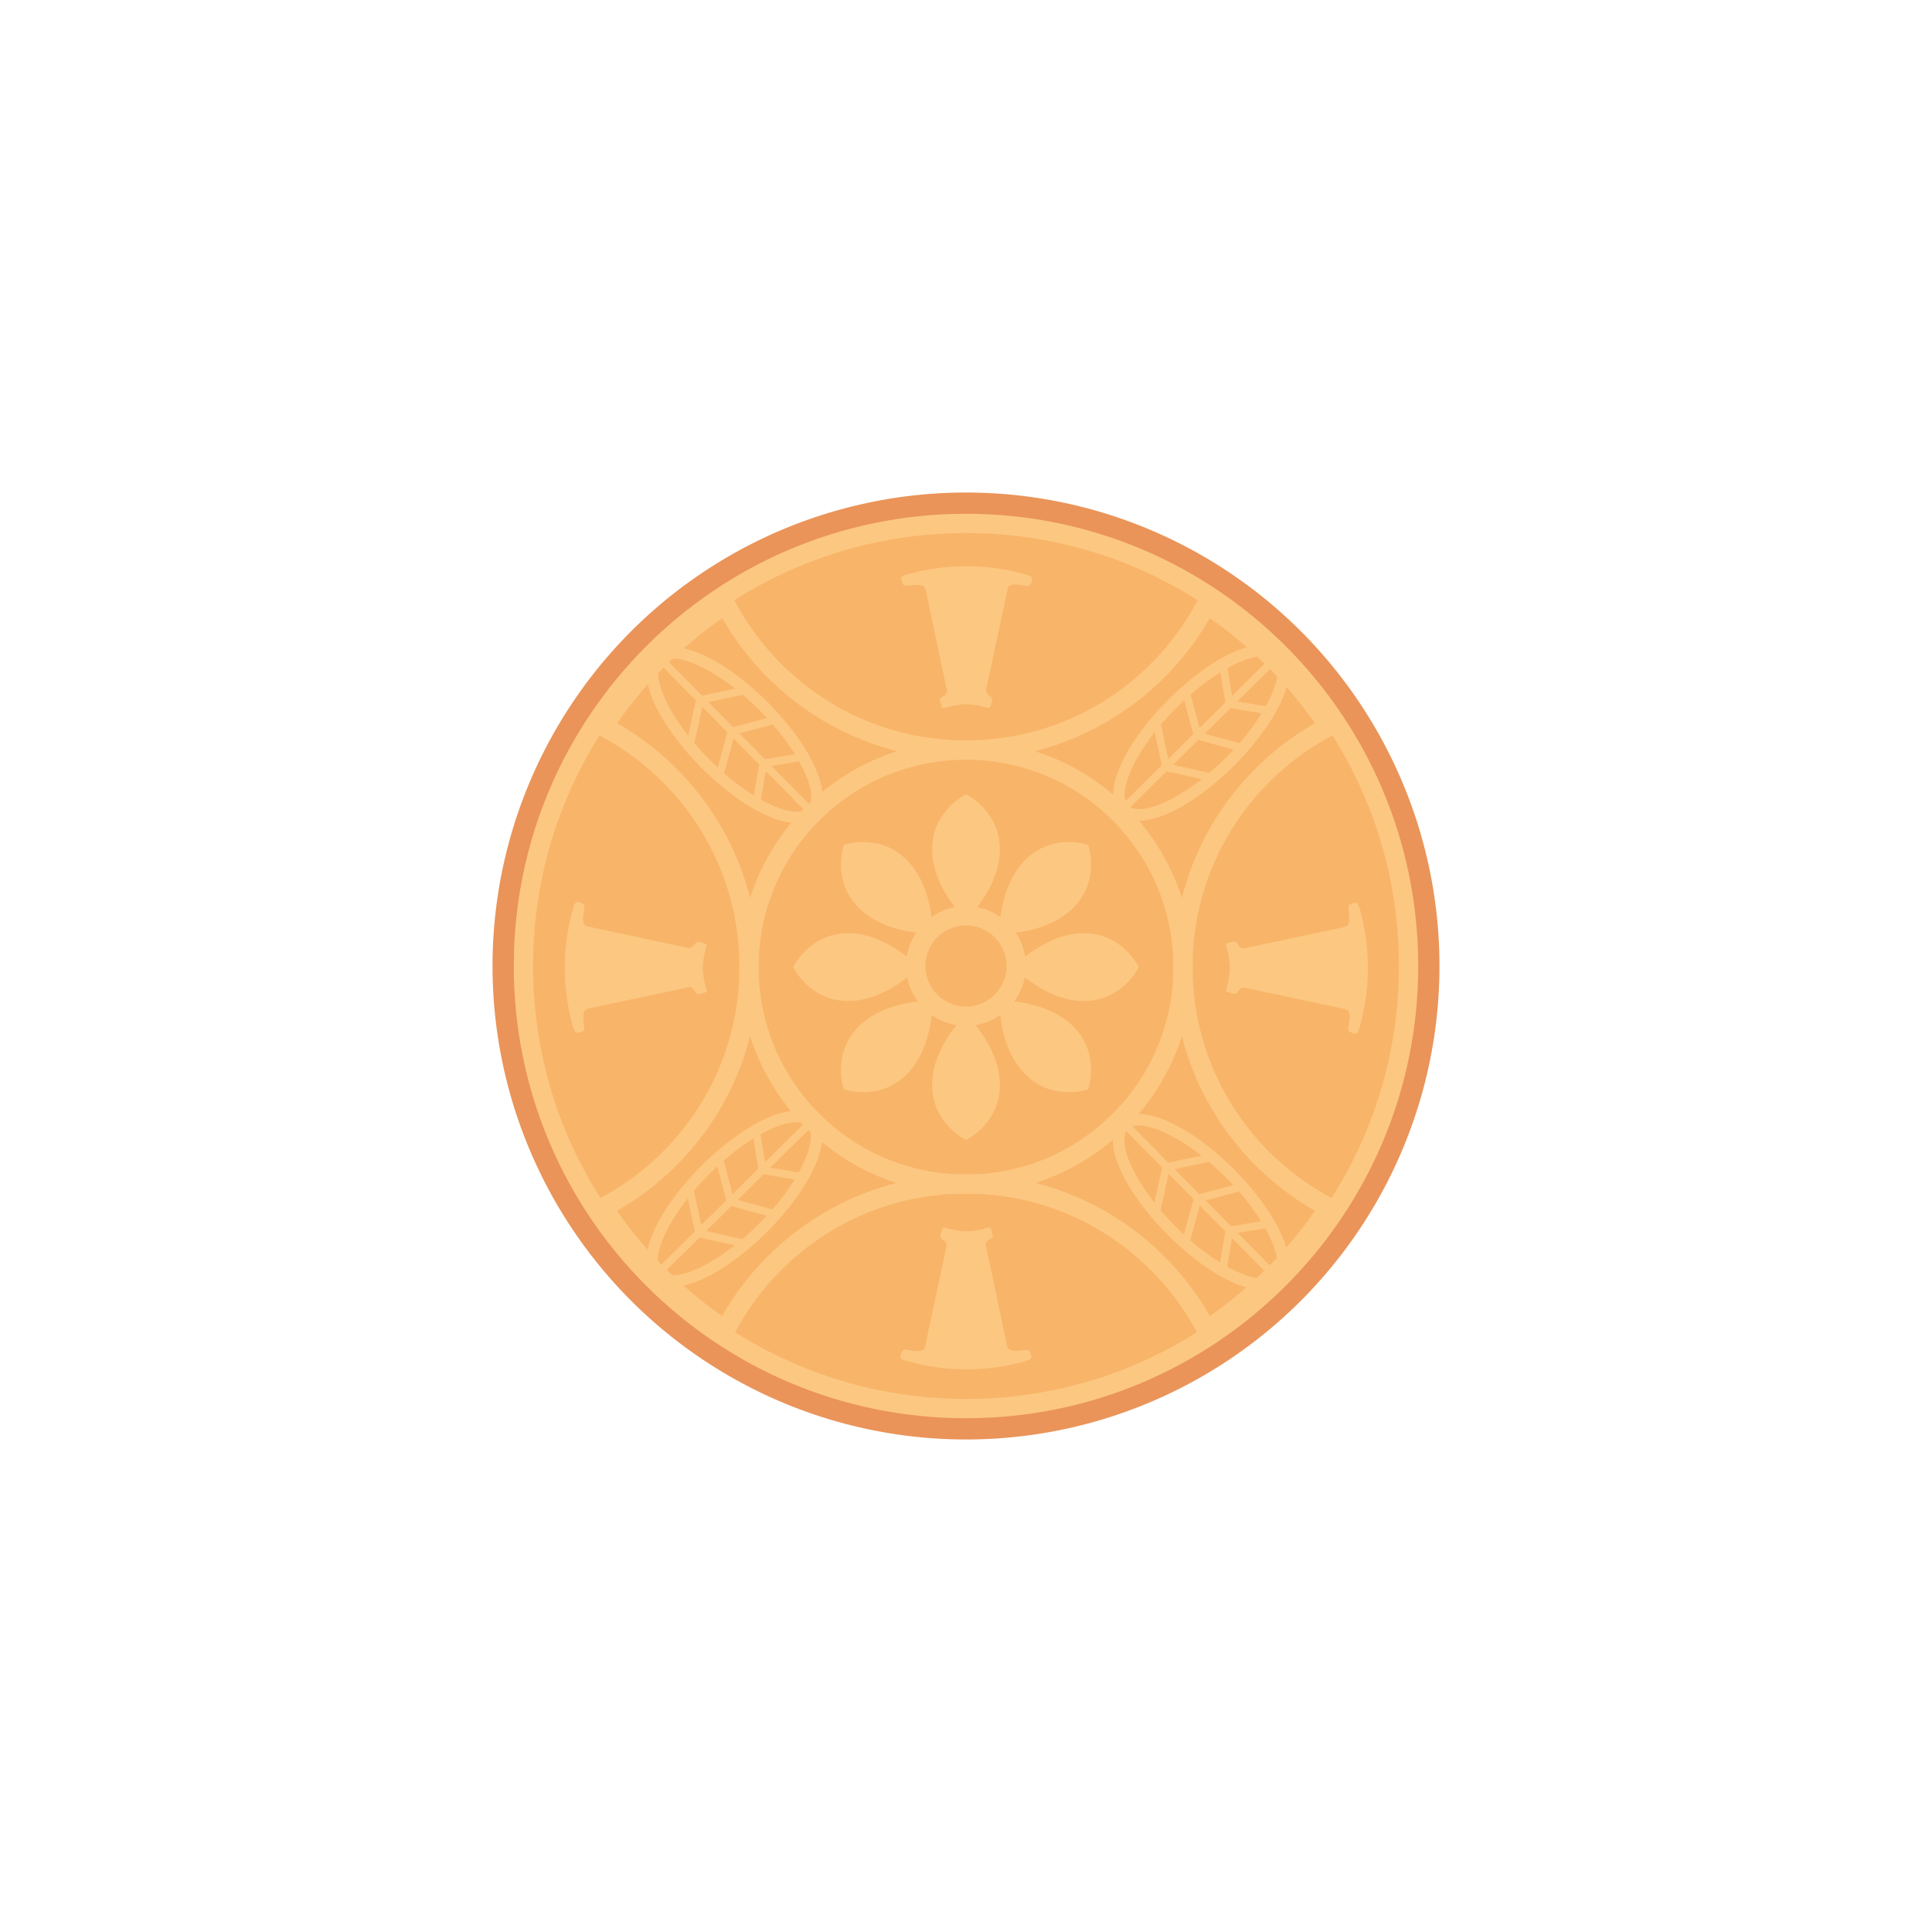<?xml version="1.0" encoding="utf-8"?>
<!-- Generator: Adobe Illustrator 13.0.0, SVG Export Plug-In . SVG Version: 6.00 Build 14948)  -->
<!DOCTYPE svg PUBLIC "-//W3C//DTD SVG 1.1//EN" "http://www.w3.org/Graphics/SVG/1.1/DTD/svg11.dtd">
<svg version="1.1" id="Calque_1" xmlns="http://www.w3.org/2000/svg" xmlns:xlink="http://www.w3.org/1999/xlink" x="0px" y="0px"
	 width="500px" height="500px" viewBox="0 0 500 500" enable-background="new 0 0 500 500" xml:space="preserve">
<g>
	<circle fill="#EA9459" cx="250" cy="250" r="122.538"/>
</g>
<g>
	<circle fill="#F8B469" cx="250" cy="250" r="114.538"/>
</g>
<g>
	<path fill="#FCC781" d="M186.362,346.284c-12.838-8.527-23.862-19.558-32.385-32.399l0,0l-1.536-2.317l2.463-1.282
		c21.661-11.29,36.456-33.922,36.454-60.032l0,0c0.002-26.096-14.776-48.718-36.416-60.014l0,0l-2.465-1.286l1.54-2.313
		c8.523-12.828,19.544-23.843,32.374-32.362l0,0l2.313-1.535l1.286,2.461c11.298,21.636,33.918,36.411,60.01,36.411l0,0
		c26.091,0,48.711-14.775,60.009-36.411l0,0l1.283-2.461l2.315,1.535c12.83,8.519,23.852,19.535,32.375,32.362l0,0l1.539,2.313
		l-2.465,1.286c-21.642,11.296-36.419,33.918-36.417,60.014l0,0c-0.002,26.11,14.794,48.742,36.452,60.032l0,0l2.465,1.282
		l-1.535,2.317c-8.522,12.842-19.547,23.872-32.385,32.399l0,0l-2.317,1.537l-1.283-2.465
		c-11.288-21.665-33.922-36.465-60.037-36.463l0,0c-26.115-0.002-48.749,14.798-60.039,36.463l0,0l-1.283,2.467L186.362,346.284
		L186.362,346.284z M313.125,340.58c10.574-7.408,19.789-16.628,27.192-27.205l0,0c-21.902-12.512-36.677-36.09-36.679-63.122l0,0
		c0.002-27.018,14.758-50.585,36.641-63.101l0,0c-7.403-10.567-16.615-19.775-27.185-27.172l0,0
		c-12.516,21.878-36.08,36.631-63.095,36.633l0,0c-27.016-0.002-50.582-14.755-63.096-36.633l0,0
		c-10.569,7.398-19.781,16.605-27.185,27.172l0,0c21.881,12.515,36.639,36.083,36.641,63.101l0,0
		c-0.002,27.034-14.777,50.61-36.679,63.122l0,0c7.403,10.577,16.618,19.797,27.192,27.205l0,0
		c12.509-21.908,36.088-36.686,63.126-36.688l0,0C277.037,303.895,300.617,318.672,313.125,340.58L313.125,340.58z"/>
</g>
<g>
	<path fill="#FCC781" d="M191.334,250.292c0.002-32.402,26.264-58.664,58.666-58.666l0,0c32.4,0.002,58.664,26.264,58.666,58.666
		l0,0c-0.002,32.4-26.266,58.664-58.666,58.666l0,0C217.598,308.956,191.336,282.692,191.334,250.292L191.334,250.292z
		 M212.052,212.344c-9.717,9.72-15.718,23.121-15.718,37.948l0,0c0,14.827,6,28.227,15.718,37.947l0,0
		c9.72,9.716,23.121,15.716,37.948,15.719l0,0c14.827-0.003,28.227-6.003,37.947-15.719l0,0c9.716-9.721,15.716-23.12,15.716-37.947
		l0,0c0-14.827-6-28.228-15.716-37.948l0,0c-9.721-9.715-23.12-15.718-37.947-15.718l0,0
		C235.173,196.626,221.772,202.629,212.052,212.344L212.052,212.344z"/>
</g>
<g>
	<g>
		<path fill="#FCC781" d="M289.878,210.608c-1.286-1.281-1.812-3.067-1.805-4.953l0,0c0.087-6.511,5.574-15.825,14.268-24.595l0,0
			c8.771-8.696,18.085-14.185,24.598-14.27l0,0c1.886-0.006,3.672,0.521,4.953,1.803l0,0c1.279,1.281,1.805,3.063,1.798,4.951l0,0
			c-0.085,6.511-5.571,15.825-14.265,24.598l0,0l-1.062-1.059l1.059,1.059c-8.772,8.693-18.084,14.18-24.595,14.268l0,0
			c-0.008,0-0.015,0-0.022,0l0,0C292.927,212.409,291.152,211.883,289.878,210.608L289.878,210.608z M304.463,183.182
			c-8.409,8.33-13.477,17.643-13.389,22.473l0,0c0.006,1.383,0.354,2.26,0.924,2.831l0,0c0.567,0.567,1.445,0.916,2.829,0.922l0,0
			c4.83,0.087,14.14-4.98,22.476-13.386l0,0l-0.001-0.001c8.411-8.334,13.475-17.646,13.39-22.477l0,0
			c-0.007-1.383-0.359-2.266-0.923-2.829l0,0c-0.568-0.569-1.449-0.92-2.83-0.926l0,0c-0.04-0.001-0.08-0.001-0.121-0.001l0,0
			C321.951,169.788,312.724,174.839,304.463,183.182L304.463,183.182z"/>
	</g>
	<g>
		<polygon fill="#FCC781" points="289.236,209.334 330.128,168.942 331.531,170.364 290.642,210.758 289.236,209.334 		"/>
	</g>
	<g>
		<polygon fill="#FCC781" points="317.313,183.059 315.516,172.02 317.489,171.698 319.059,181.328 328.795,182.997 
			328.457,184.967 317.313,183.059 		"/>
	</g>
	<g>
		<polygon fill="#FCC781" points="309.129,191.22 305.855,178.886 307.787,178.374 310.767,189.594 322.119,192.7 321.589,194.629 
			309.129,191.22 		"/>
	</g>
	<g>
		<polygon fill="#FCC781" points="300.947,199.414 298.478,187.796 300.434,187.38 302.638,197.74 313.116,200.057 312.681,202.01 
			300.947,199.414 		"/>
	</g>
</g>
<g>
	<g>
		<path fill="#FCC781" d="M169.017,331.263c-1.281-1.283-1.807-3.067-1.801-4.95l0,0c0.085-6.513,5.574-15.826,14.267-24.597l0,0
			c8.772-8.698,18.085-14.186,24.598-14.272l0,0c1.888-0.006,3.671,0.523,4.951,1.805l0,0c1.281,1.279,1.807,3.062,1.8,4.948l0,0
			c-0.085,6.513-5.572,15.826-14.267,24.601l0,0c-8.771,8.69-18.085,14.179-24.596,14.267l0,0c-0.011,0-0.022,0-0.033,0l0,0
			C172.063,333.063,170.291,332.536,169.017,331.263L169.017,331.263z M183.604,303.837c-8.409,8.329-13.474,17.641-13.388,22.476
			l0,0c0.006,1.381,0.355,2.259,0.924,2.828l0,0c0.567,0.566,1.448,0.916,2.831,0.922l0,0c4.83,0.087,14.142-4.979,22.474-13.388
			l0,0c8.41-8.332,13.475-17.646,13.39-22.479l0,0c-0.006-1.381-0.357-2.263-0.922-2.828l0,0c-0.569-0.566-1.449-0.918-2.83-0.924
			l0,0c-0.041-0.001-0.083-0.001-0.124-0.001l0,0C201.091,290.443,191.864,295.495,183.604,303.837L183.604,303.837z"/>
	</g>
	<g>
		<polygon fill="#FCC781" points="168.377,329.988 209.269,289.598 210.674,291.02 169.783,331.41 168.377,329.988 		"/>
	</g>
	<g>
		<polygon fill="#FCC781" points="196.454,303.713 194.656,292.675 196.63,292.352 198.199,301.982 207.938,303.65 207.598,305.623 
			196.454,303.713 		"/>
	</g>
	<g>
		<polygon fill="#FCC781" points="188.271,311.874 184.997,299.541 186.931,299.027 189.908,310.25 201.26,313.356 200.731,315.283 
			188.271,311.874 		"/>
	</g>
	<g>
		<polygon fill="#FCC781" points="180.089,320.067 177.617,308.451 177.619,308.451 179.575,308.034 181.778,318.394 
			192.256,320.713 191.824,322.664 180.089,320.067 		"/>
	</g>
</g>
<g>
	<g>
		<path fill="#FCC781" d="M326.837,333.913c-6.511-0.088-15.825-5.572-24.599-14.267l0,0l1.062-1.061l1.062-1.062
			c8.332,8.411,17.643,13.475,22.476,13.388l0,0c1.381-0.007,2.262-0.355,2.829-0.92l0,0c0.566-0.569,0.918-1.45,0.924-2.833l0,0
			c0.087-4.831-4.982-14.146-13.39-22.474l0,0c-8.332-8.411-17.645-13.477-22.476-13.392l0,0c-1.385,0.008-2.262,0.356-2.829,0.926
			l0,0c-0.568,0.569-0.918,1.448-0.924,2.829l0,0c-0.087,4.83,4.977,14.141,13.39,22.476l0,0l-1.062,1.062l-1.062,1.061
			c-8.695-8.776-14.181-18.089-14.268-24.598l0,0c-0.006-1.888,0.521-3.672,1.801-4.947l0,0c1.279-1.29,3.067-1.813,4.953-1.807l0,0
			c6.511,0.087,15.825,5.574,24.597,14.268l0,0c8.691,8.771,14.183,18.086,14.268,24.597l0,0c0.008,1.888-0.52,3.672-1.803,4.955
			l0,0c-1.276,1.27-3.043,1.799-4.916,1.799l0,0C326.859,333.913,326.848,333.913,326.837,333.913L326.837,333.913z"/>
	</g>
	<g>
		<polygon fill="#FCC781" points="289.625,290.862 291.047,289.458 331.439,330.35 330.018,331.755 289.625,290.862 		"/>
	</g>
	<g>
		<polygon fill="#FCC781" points="315.413,328.679 317.323,317.536 328.361,315.737 328.363,315.737 328.683,317.711 
			319.052,319.28 317.387,329.017 315.413,328.679 		"/>
	</g>
	<g>
		<polygon fill="#FCC781" points="305.754,321.811 309.161,309.352 321.495,306.077 321.497,306.077 322.007,308.01 
			310.787,310.988 307.683,322.341 305.754,321.811 		"/>
	</g>
	<g>
		<polygon fill="#FCC781" points="298.372,312.902 300.968,301.171 312.586,298.699 313.002,300.654 302.64,302.859 
			300.325,313.336 298.372,312.902 		"/>
	</g>
</g>
<g>
	<g>
		<path fill="#FCC781" d="M206.181,213.056c-6.51-0.088-15.824-5.575-24.597-14.269l0,0l1.062-1.06l1.06-1.062
			c8.332,8.411,17.644,13.476,22.475,13.39l0,0c1.383-0.006,2.262-0.358,2.831-0.923l0,0c0.567-0.567,0.917-1.449,0.923-2.831l0,0
			c0.086-4.832-4.979-14.144-13.388-22.475l0,0c-8.333-8.411-17.646-13.477-22.477-13.391l0,0c-1.381,0.006-2.262,0.356-2.829,0.925
			l0,0c-0.567,0.567-0.919,1.447-0.923,2.828l0,0c-0.088,4.832,4.977,14.144,13.388,22.475l0,0l-1.06,1.062l-1.062,1.06
			c-8.693-8.773-14.18-18.085-14.269-24.597l0,0c-0.004-1.887,0.522-3.669,1.803-4.949l0,0c1.279-1.285,3.066-1.811,4.951-1.805l0,0
			c6.512,0.086,15.826,5.575,24.597,14.268l0,0c8.693,8.771,14.182,18.085,14.268,24.597l0,0c0.006,1.885-0.52,3.672-1.803,4.953
			l0,0c-1.274,1.272-3.043,1.801-4.918,1.801l0,0C206.203,213.056,206.192,213.056,206.181,213.056L206.181,213.056z"/>
	</g>
	<g>
		<polygon fill="#FCC781" points="168.97,170.006 170.395,168.6 210.784,209.489 209.36,210.896 168.97,170.006 		"/>
	</g>
	<g>
		<polygon fill="#FCC781" points="194.76,207.819 196.668,196.678 207.707,194.878 208.028,196.852 198.398,198.421 
			196.731,208.159 194.76,207.819 		"/>
	</g>
	<g>
		<polygon fill="#FCC781" points="185.099,200.954 188.506,188.494 200.841,185.218 200.841,185.22 201.354,187.151 
			190.131,190.131 187.028,201.481 185.099,200.954 		"/>
	</g>
	<g>
		<polygon fill="#FCC781" points="177.718,192.046 180.312,180.312 191.932,177.84 192.348,179.796 181.986,182 179.671,192.479 
			177.718,192.046 		"/>
	</g>
</g>
<g>
	<g>
		<path fill="#FCC781" d="M234.499,250c0.002-8.563,6.939-15.5,15.501-15.501l0,0c8.56,0.002,15.497,6.939,15.499,15.501l0,0
			c-0.002,8.56-6.938,15.497-15.499,15.499l0,0C241.438,265.497,234.501,258.561,234.499,250L234.499,250z M239.5,250
			c0.01,5.797,4.702,10.488,10.5,10.5l0,0c5.797-0.012,10.488-4.702,10.5-10.5l0,0c-0.012-5.798-4.702-10.49-10.5-10.5l0,0
			C244.202,239.51,239.51,244.202,239.5,250L239.5,250z"/>
	</g>
	<g>
		<path fill="#FCC781" d="M258.779,219.807c0-10.065-8.779-14.253-8.779-14.253s-8.779,4.188-8.779,14.253S250,238.03,250,238.03
			S258.779,229.872,258.779,219.807z"/>
	</g>
	<g>
		<path fill="#FCC781" d="M241.221,280.777c0,10.065,8.779,14.253,8.779,14.253s8.779-4.188,8.779-14.253S250,262.554,250,262.554
			S241.221,270.712,241.221,280.777z"/>
	</g>
	<g>
		<path fill="#FCC781" d="M280.485,259.071c10.065,0,14.253-8.779,14.253-8.779s-4.188-8.779-14.253-8.779
			s-18.224,8.779-18.224,8.779S270.42,259.071,280.485,259.071z"/>
	</g>
	<g>
		<path fill="#FCC781" d="M219.515,241.513c-10.065,0-14.253,8.779-14.253,8.779s4.188,8.779,14.253,8.779
			s18.224-8.779,18.224-8.779S229.58,241.513,219.515,241.513z"/>
	</g>
	<g>
		<path fill="#FCC781" d="M234.651,222.527c-7.117-7.117-16.286-3.87-16.286-3.87s-3.247,9.169,3.87,16.286
			c7.118,7.117,19.095,6.679,19.095,6.679S241.769,229.646,234.651,222.527z"/>
	</g>
	<g>
		<path fill="#FCC781" d="M265.349,278.057c7.117,7.117,16.286,3.87,16.286,3.87s3.247-9.169-3.87-16.286
			c-7.118-7.117-19.095-6.679-19.095-6.679S258.231,270.939,265.349,278.057z"/>
	</g>
	<g>
		<path fill="#FCC781" d="M277.765,234.943c7.117-7.117,3.87-16.286,3.87-16.286s-9.169-3.247-16.286,3.87
			c-7.117,7.118-6.679,19.095-6.679,19.095S270.646,242.061,277.765,234.943z"/>
	</g>
	<g>
		<path fill="#FCC781" d="M222.235,265.641c-7.117,7.117-3.87,16.286-3.87,16.286s9.169,3.247,16.286-3.87
			s6.679-19.095,6.679-19.095S229.354,258.523,222.235,265.641z"/>
	</g>
</g>
<g>
	<path fill="#FCC781" d="M132.962,250C132.964,185.36,185.36,132.964,250,132.962l0,0C314.639,132.964,367.036,185.36,367.038,250
		l0,0C367.036,314.639,314.639,367.036,250,367.038l0,0C185.36,367.036,132.964,314.639,132.962,250L132.962,250z M170.776,170.776
		c-20.278,20.283-32.814,48.276-32.814,79.224l0,0c0,30.946,12.536,58.939,32.814,79.221l0,0
		c20.283,20.278,48.276,32.814,79.224,32.814l0,0c30.946,0,58.939-12.536,79.221-32.814l0,0
		c20.278-20.282,32.814-48.275,32.814-79.221l0,0c0-30.948-12.536-58.941-32.814-79.224l0,0
		c-20.282-20.278-48.275-32.814-79.221-32.814l0,0C219.052,137.962,191.059,150.498,170.776,170.776L170.776,170.776z"/>
</g>
<g>
	<g>
		<path fill="#FCC781" d="M233.59,150.962c-0.144-0.449-0.216-0.673-0.359-1.123c-0.14-0.438,0.453-0.882,1.794-1.256
			c9.726-2.701,20.023-2.732,29.767-0.102c1.1,0.299,1.793,0.574,2.085,0.774c0.29,0.2,0.352,0.548,0.191,1.042
			c-0.243,0.748-0.502,1.177-0.771,1.293c-0.271,0.117-0.775,0.077-1.518-0.088c-2.417-0.536-3.761-0.167-3.971,0.818
			c-2.232,10.46-3.349,15.688-5.581,26.148c-0.117,0.551,0.191,1.065,0.869,1.582c0.436,0.332,0.673,0.6,0.723,0.786
			c0.051,0.187,0.008,0.47-0.113,0.852c-0.105,0.331-0.156,0.496-0.262,0.827c-0.144,0.452-0.266,0.693-0.371,0.723
			c-0.104,0.03-0.338-0.013-0.704-0.112c-4.281-1.163-6.623-1.144-10.886,0.093c-0.407,0.118-0.661,0.031-0.761-0.279
			c-0.33-1.016-0.492-1.648-0.483-1.9c0.01-0.251,0.243-0.53,0.708-0.79c0.836-0.467,1.233-0.963,1.105-1.573
			c-2.181-10.333-3.271-15.5-5.452-25.834c-0.129-0.609-0.416-1.034-0.865-1.259c-0.451-0.226-1.367-0.288-2.726-0.136
			c-0.998,0.112-1.634,0.157-1.881,0.103C233.879,151.497,233.699,151.3,233.59,150.962z"/>
	</g>
</g>
<g>
	<g>
		<path fill="#FCC781" d="M266.596,349.961c0.144,0.449,0.215,0.675,0.358,1.124c0.14,0.438-0.453,0.883-1.794,1.257
			c-9.726,2.701-20.023,2.732-29.768,0.102c-1.099-0.299-1.791-0.574-2.083-0.774c-0.29-0.199-0.354-0.547-0.194-1.041
			c0.243-0.747,0.502-1.18,0.771-1.296c0.271-0.116,0.777-0.076,1.519,0.089c2.417,0.536,3.759,0.168,3.97-0.817
			c2.232-10.46,3.348-15.69,5.581-26.15c0.118-0.551-0.192-1.063-0.869-1.578c-0.436-0.332-0.671-0.601-0.721-0.787
			c-0.051-0.187-0.014-0.47,0.107-0.852c0.105-0.331,0.159-0.499,0.264-0.83c0.144-0.452,0.267-0.688,0.373-0.718
			c0.105-0.03,0.339,0.011,0.705,0.11c4.28,1.163,6.621,1.143,10.887-0.094c0.408-0.118,0.662-0.031,0.763,0.279
			c0.33,1.016,0.488,1.648,0.479,1.9c-0.01,0.251-0.24,0.53-0.706,0.791c-0.836,0.467-1.233,0.966-1.104,1.575
			c2.182,10.333,3.271,15.5,5.452,25.833c0.129,0.609,0.414,1.033,0.863,1.259c0.45,0.226,1.364,0.285,2.724,0.133
			c0.998-0.112,1.637-0.152,1.885-0.099C266.307,349.431,266.487,349.622,266.596,349.961z"/>
	</g>
</g>
<g>
	<g>
		<path fill="#FCC781" d="M349.59,233.96c0.449-0.144,0.675-0.214,1.124-0.358c0.438-0.14,0.883,0.453,1.257,1.793
			c2.701,9.726,2.732,20.022,0.102,29.767c-0.299,1.1-0.574,1.792-0.774,2.084c-0.199,0.29-0.548,0.353-1.042,0.192
			c-0.748-0.243-1.179-0.5-1.295-0.769c-0.116-0.271-0.074-0.779,0.091-1.521c0.536-2.417,0.166-3.759-0.819-3.969
			c-10.46-2.232-15.69-3.349-26.15-5.581c-0.551-0.117-1.063,0.191-1.579,0.869c-0.332,0.436-0.6,0.671-0.786,0.721
			c-0.187,0.051-0.469,0.012-0.851-0.109c-0.331-0.105-0.498-0.155-0.829-0.261c-0.452-0.144-0.69-0.27-0.72-0.375
			c-0.03-0.104,0.011-0.335,0.11-0.701c1.163-4.281,1.143-6.625-0.094-10.888c-0.118-0.407-0.031-0.661,0.279-0.761
			c1.016-0.33,1.649-0.492,1.901-0.483c0.251,0.01,0.529,0.243,0.79,0.708c0.467,0.836,0.963,1.233,1.572,1.105
			c10.333-2.181,15.501-3.271,25.834-5.453c0.609-0.128,1.034-0.415,1.26-0.864c0.226-0.451,0.286-1.366,0.134-2.725
			c-0.112-0.998-0.152-1.634-0.099-1.881C349.06,234.25,349.251,234.068,349.59,233.96z"/>
	</g>
</g>
<g>
	<g>
		<path fill="#FCC781" d="M150.591,266.966c-0.449,0.144-0.673,0.214-1.122,0.357c-0.438,0.14-0.882-0.454-1.257-1.795
			c-2.701-9.726-2.736-20.022-0.101-29.766c0.299-1.099,0.572-1.792,0.773-2.084c0.2-0.29,0.549-0.354,1.043-0.193
			c0.748,0.243,1.178,0.502,1.294,0.771c0.117,0.271,0.076,0.778-0.088,1.52c-0.536,2.417-0.167,3.758,0.818,3.969
			c10.459,2.232,15.69,3.349,26.149,5.581c0.551,0.118,1.064-0.192,1.58-0.87c0.332-0.436,0.6-0.67,0.786-0.72
			c0.187-0.051,0.47-0.013,0.851,0.108c0.331,0.105,0.496,0.157,0.827,0.262c0.452,0.144,0.691,0.268,0.721,0.374
			c0.03,0.105-0.012,0.339-0.111,0.705c-1.163,4.28-1.144,6.622,0.093,10.888c0.118,0.408,0.031,0.659-0.279,0.76
			c-1.016,0.33-1.649,0.491-1.901,0.482c-0.251-0.01-0.529-0.241-0.789-0.707c-0.467-0.836-0.965-1.236-1.574-1.107
			c-10.333,2.182-15.499,3.271-25.832,5.453c-0.609,0.129-1.034,0.416-1.259,0.865c-0.226,0.45-0.288,1.367-0.135,2.727
			c0.112,0.998,0.155,1.633,0.102,1.88C151.125,266.675,150.929,266.857,150.591,266.966z"/>
	</g>
</g>
</svg>
